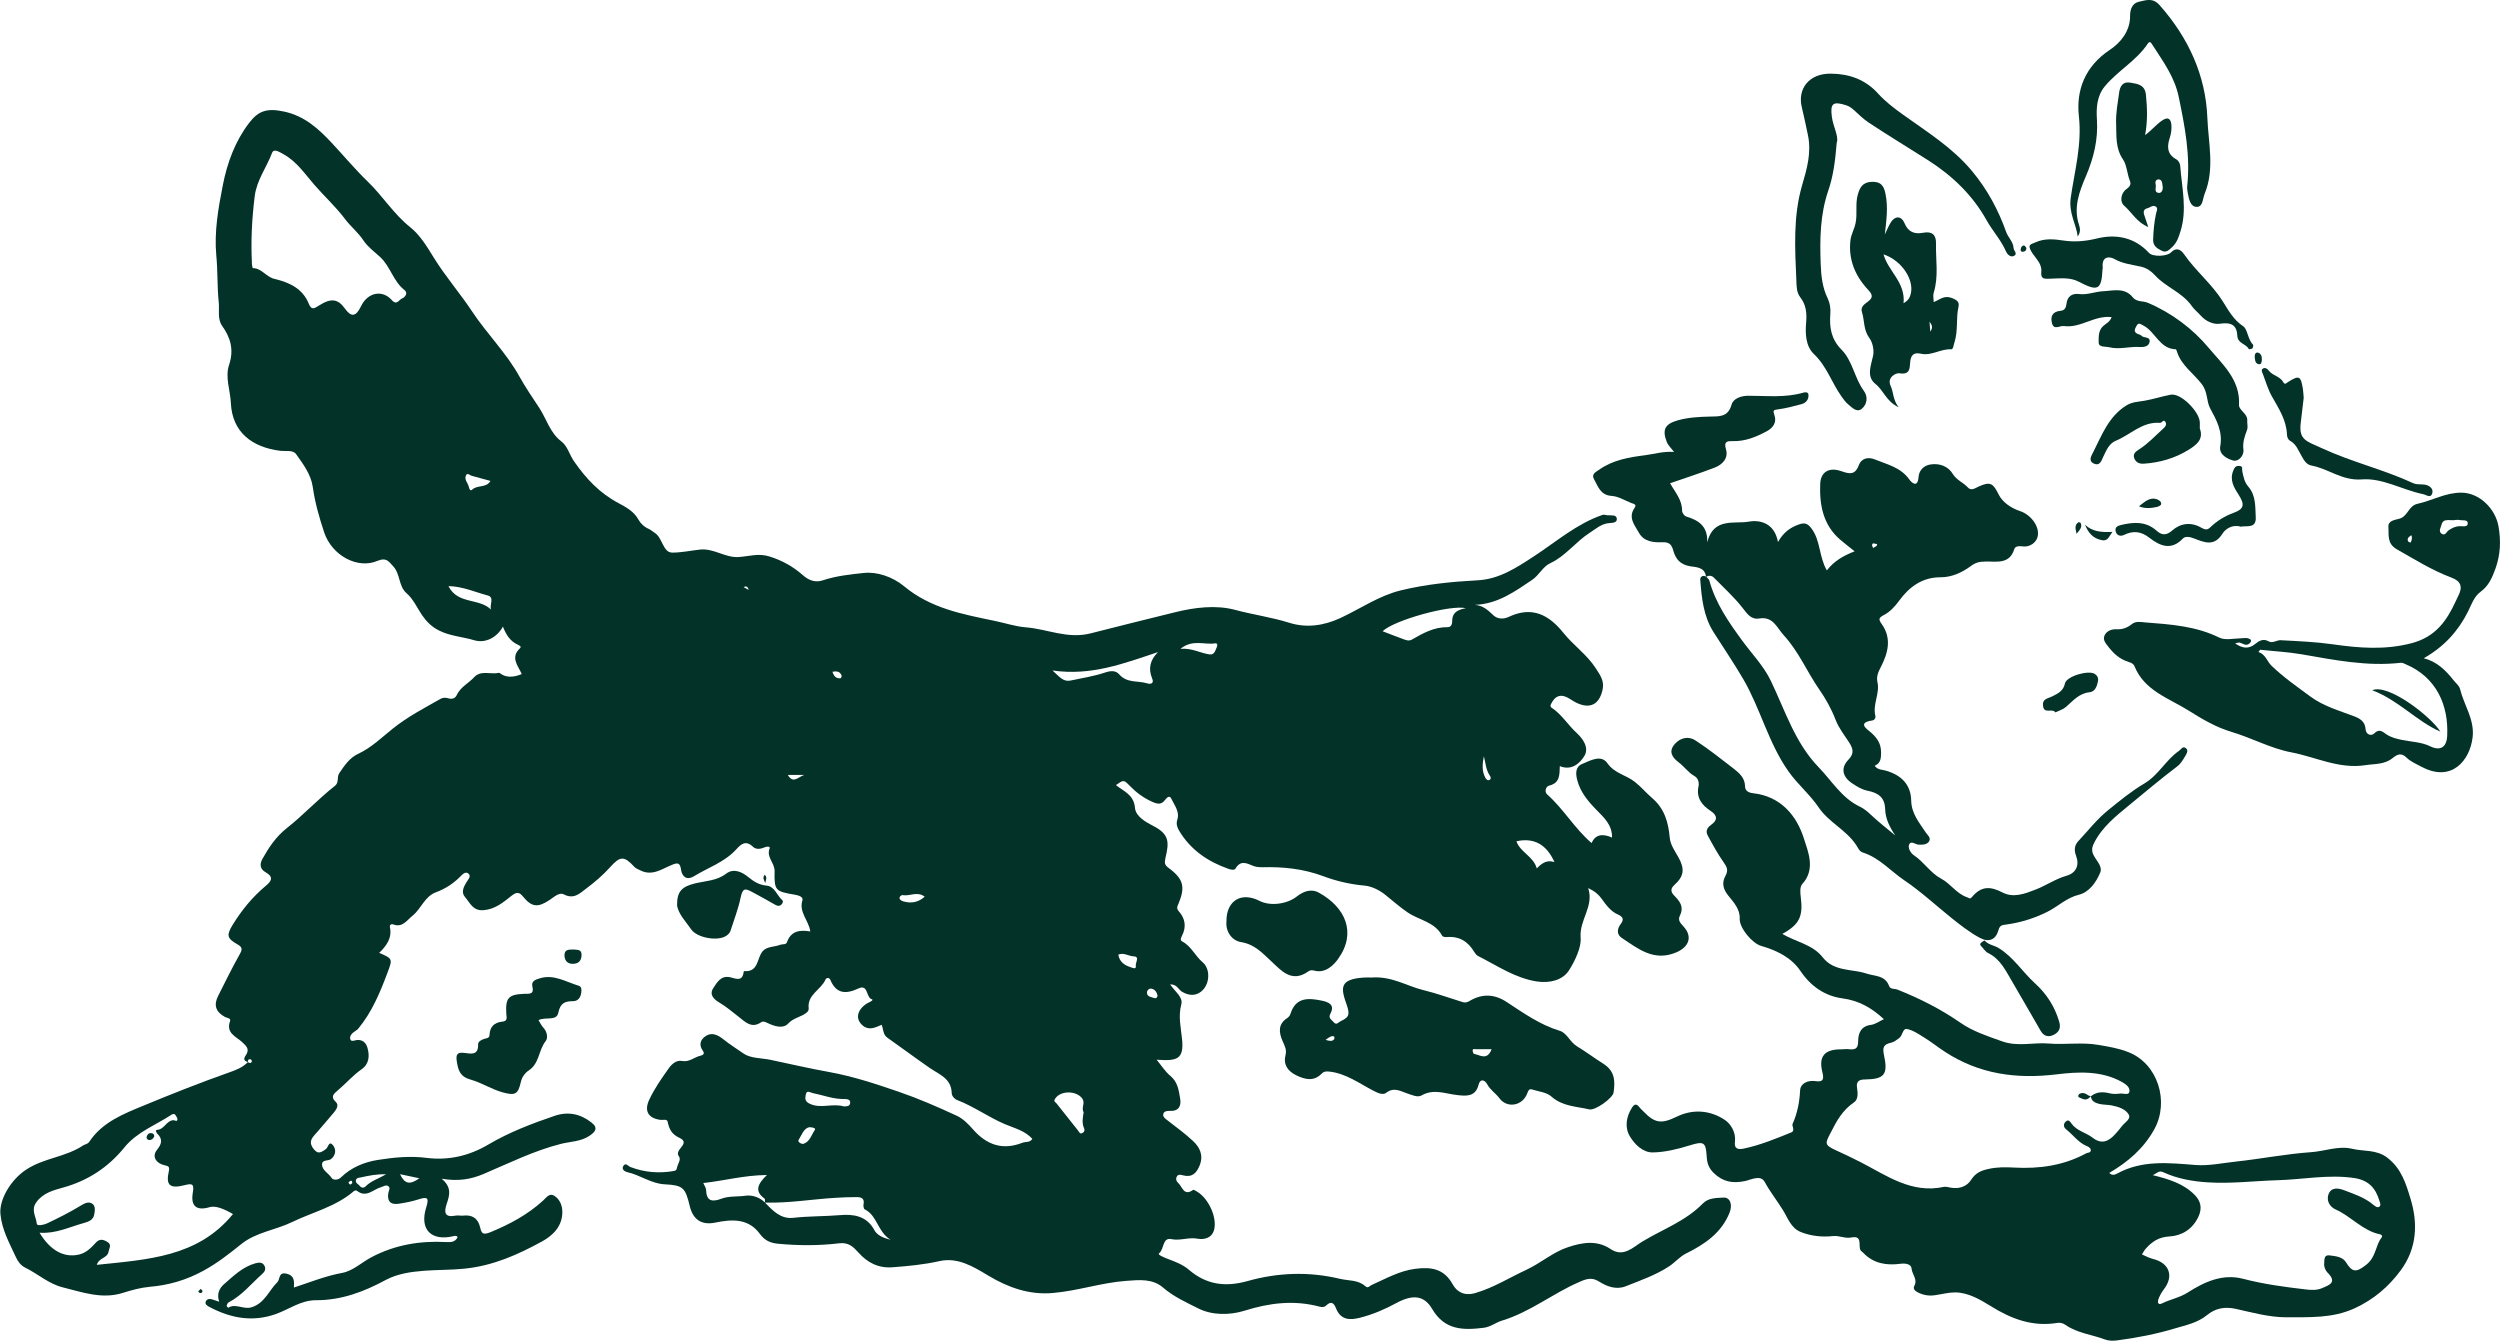 <?xml version="1.0" encoding="UTF-8"?><svg id="Layer_1" xmlns="http://www.w3.org/2000/svg" viewBox="0 0 214.85 115.22"><defs><style>.cls-1{fill:#033228;stroke-width:0px;}</style></defs><path class="cls-1" d="m21.29,91.26c-.33-.08-.37-.27-.19-.53.39-.54.1-.82-.31-1.19-.51-.46-1.39-.76-1.02-1.78.1-.27-.26-.27-.43-.36-.81-.44-1-1.03-.58-1.84.6-1.18,1.18-2.38,1.83-3.53.25-.44.26-.63-.21-.89-.9-.51-.91-.79-.39-1.65.78-1.27,1.71-2.41,2.85-3.36.48-.4.71-.75,0-1.16-.47-.26-.56-.67-.29-1.15.56-1,1.16-1.91,2.11-2.66,1.43-1.13,2.68-2.49,4.12-3.62.38-.3.15-.74.37-1.08.44-.66.9-1.34,1.62-1.67,1.14-.53,2.02-1.4,2.97-2.16,1.28-1.03,2.71-1.77,4.12-2.57.23-.13.46-.11.7-.04.3.08.55.01.69-.28.32-.7,1.02-1.02,1.51-1.55.58-.62,1.42-.2,2.13-.37.02,0,.05.02.08.04q.72.55,1.87.07c-.31-.72-1.01-1.41-.15-2.22.16-.15-.07-.25-.2-.31-.66-.3-1-.87-1.27-1.55-.48.9-1.48,1.47-2.47,1.17-1-.3-2.06-.35-3.01-.83-.64-.32-1.08-.76-1.48-1.34-.43-.64-.73-1.36-1.34-1.89-.67-.59-.51-1.64-1.14-2.31-.4-.43-.59-.76-1.34-.45-1.69.73-3.91-.44-4.58-2.45-.42-1.26-.79-2.56-.98-3.9-.15-1.07-.82-1.96-1.43-2.82-.28-.39-.9-.23-1.37-.29-2.38-.3-4.12-1.56-4.24-4.11-.05-1.1-.51-2.22-.15-3.28.43-1.29.13-2.32-.6-3.35-.42-.6-.22-1.35-.29-2.02-.14-1.33-.08-2.68-.21-4.02-.19-2.03.17-4.06.56-6.04.37-1.9,1.05-3.77,2.24-5.33.8-1.05,1.51-1.33,3.04-1,1.74.38,2.93,1.46,4.08,2.69,1.04,1.11,2.02,2.29,3.11,3.34,1.28,1.24,2.22,2.78,3.64,3.91.84.67,1.44,1.67,2.02,2.61,1,1.62,2.26,3.06,3.31,4.65,1.27,1.91,2.94,3.56,4.04,5.55.52.93,1.15,1.86,1.72,2.72.62.95.92,2.14,1.9,2.88.53.4.69,1.14,1.08,1.7,1.04,1.5,2.21,2.75,3.85,3.61.6.32,1.3.7,1.68,1.39.2.36.51.65.91.82.16.07.3.21.45.3.74.42.73,1.74,1.57,1.73.76,0,1.57-.17,2.36-.26,1.2-.13,2.15.71,3.32.64.88-.05,1.71-.35,2.65-.05,1.1.34,2.04.87,2.88,1.61.51.45,1.07.66,1.72.44,1.14-.38,2.37-.51,3.51-.63,1.14-.13,2.49.33,3.48,1.15,2.26,1.88,4.98,2.39,7.74,2.96.88.18,1.86.5,2.69.56,1.87.14,3.61,1.04,5.63.51,2.39-.62,4.8-1.2,7.2-1.8,1.68-.42,3.52-.65,5.17-.21,1.55.42,3.13.63,4.66,1.11,1.49.47,2.98.25,4.4-.41,1.72-.8,3.3-1.91,5.17-2.37,2.18-.53,4.39-.75,6.63-.87,1.86-.1,3.34-1.09,4.87-2.09,1.89-1.24,3.63-2.76,5.82-3.52.16-.06.28,0,.42.02.32.03.81-.08.84.3.03.41-.48.34-.79.39-.61.1-1.03.49-1.53.81-1.22.78-2.07,2-3.4,2.62-.65.3-.95,1.03-1.58,1.45-1.5,1.01-2.96,2.06-4.9,2.13.68.06,1.12.44,1.56.87.4.39.94.36,1.36.16,2.01-.95,3.46-.16,4.7,1.39.86,1.07,2.02,1.86,2.77,3.03.35.55.75,1.05.59,1.82-.27,1.26-1.04,1.71-2.22,1.16-.19-.09-.37-.2-.55-.32-.76-.5-1.29-.36-1.67.42-.13.26.1.34.2.41.79.58,1.3,1.42,2.01,2.07.57.52,1.07,1.28.67,1.96-.4.67-1.12,1.3-2.12.89-.03.73.03,1.44-.9,1.67-.36.09-.4.57-.2.75,1.42,1.25,2.37,2.94,3.83,4.19q.46-1.05,1.76-.47c.02-1.1-.71-1.73-1.35-2.39-.72-.74-1.37-1.51-1.64-2.54-.15-.57-.17-1.16.43-1.4.69-.29,1.62-.83,2.16-.06.62.88,1.6,1.01,2.34,1.59.55.43.98.95,1.49,1.39,1.09.93,1.41,2.1,1.53,3.44.05.56.43,1.12.73,1.64.57,1.02.52,1.64-.36,2.43-.46.42-.12.76.12,1,.47.48.71.96.38,1.61-.21.41.07.66.32.94.8.88.45,1.76-.64,2.22-1.93.81-3.27-.32-4.68-1.25-.44-.29-.41-.77-.08-1.2.29-.38.2-.61-.25-.81-.62-.27-1.02-.83-1.4-1.36-.26-.35-.55-.62-1.15-.91.52,1.59-.78,2.72-.65,4.28.07.8-.48,1.98-1,2.79-.55.85-1.64,1.12-2.75.96-1.89-.29-3.43-1.37-5.08-2.2-.12-.06-.22-.2-.3-.32-.53-.9-1.28-1.39-2.36-1.3-.14.01-.37-.02-.41-.11-.64-1.21-2.01-1.34-3-2.03-.67-.46-1.27-1-1.9-1.5-.49-.39-1.14-.72-1.75-.78-1.25-.11-2.45-.39-3.59-.82-1.7-.63-3.43-.81-5.22-.76-.26,0-.55-.02-.79-.12-.57-.24-1.08-.5-1.51.23-.1.17-.4.1-.6.03-1.77-.62-3.26-1.63-4.24-3.27-.16-.26-.28-.59-.17-.93.24-.72-.24-1.25-.5-1.82-.16-.35-.39-.1-.55.1-.32.42-.64.36-1.11.15-.76-.34-1.38-.81-1.94-1.39-.5-.51-.51-.5-1.17-.04.67.54,1.54.81,1.64,1.96.06.72.9,1.21,1.55,1.54,1.42.72,1.39,1.42,1.07,2.75-.1.44-.08.61.27.87,1.28.94,1.45,1.64.85,3.07-.09.2-.21.39.02.65.57.63.67,1.36.27,2.13-.09.18-.17.36.03.47.78.4,1.11,1.25,1.76,1.79.62.52.64,1.7.03,2.36-.51.55-1.17.55-1.81.17-.31-.19-.44-.66-1.02-.63.41.61,1.13,1.09.96,1.72-.28,1.05-.03,2,.07,3.02.16,1.7-.44,1.86-2.19,1.73.42.51.74,1.03,1.19,1.4.63.52.71,1.24.83,1.93.11.63-.1,1.11-.89,1.07-.21-.01-.48.02-.55.24-.08.26.15.42.35.57.74.58,1.51,1.13,2.2,1.78.59.55.91,1.23.57,2.09-.27.67-.65,1.06-1.43.86-.17-.05-.38-.11-.51.06-.14.2-.08.44.08.58.37.31.48,1.19,1.29.61.06-.04.26.1.38.17.94.58,1.66,2.12,1.45,3.17-.16.8-.87.96-1.46.85-.77-.14-1.47.2-2.24.04-.78-.16-.59.87-1.06,1.23-.14.11.49.37.84.5.61.23,1.25.48,1.73.9,1.51,1.3,3.15,1.5,5.02.98,2.62-.74,5.28-.84,7.96-.2.74.18,1.56.07,2.19.64.23.21.36-.03.54-.11,1.22-.54,2.39-1.22,3.76-1.39,1.35-.17,2.45-.02,3.2,1.33.37.67,1.02,1.03,1.96.75,1.57-.46,2.92-1.32,4.37-1.99,1.25-.58,2.3-1.53,3.59-1.95,1.18-.39,2.46-.64,3.65.16,1.1.75,1.95-.16,2.7-.62,1.76-1.07,3.75-1.77,5.23-3.29.49-.5,1.16-.47,1.77-.51.57-.04.81.6.53,1.29-.7,1.76-2.14,2.72-3.75,3.52-.52.26-.93.75-1.42,1.08-1.16.77-2.47,1.22-3.75,1.73-.8.32-1.6.04-2.29-.4-.63-.4-1.1-.24-1.74.05-2.26.98-4.21,2.58-6.6,3.3-.54.16-.97.54-1.58.62-1.77.22-3.36.21-4.43-1.62-.69-1.18-1.68-1.25-3.03-.53-1,.54-2.04,1-3.15,1.28-.88.23-1.69.22-2.09-.82-.18-.46-.43-.63-.84-.22-.16.15-.34.15-.58.09-2.18-.58-4.3-.32-6.43.35-1.31.41-2.83.39-3.97-.19-1.02-.51-2.13-1.01-3.04-1.8-.92-.79-2.07-.65-3.19-.57-2.12.16-4.16.86-6.27,1.04-2.04.18-3.86-.47-5.6-1.52-1.25-.75-2.58-1.57-4.15-1.22-1.34.3-2.69.43-4.05.53-1.19.09-2.14-.39-2.92-1.27-.44-.49-.84-.89-1.66-.79-1.73.21-3.48.2-5.22.04-.66-.06-1.15-.26-1.58-.84-.98-1.35-2.39-1.28-3.84-.98-1.17.24-1.91-.25-2.19-1.41-.38-1.58-.56-1.8-2.15-1.88-1.19-.06-2.12-.81-3.24-1.05-.17-.04-.51-.23-.32-.53.21-.32.4.01.6.09,1.22.47,2.48.57,3.77.34.2-.04.22-.17.25-.31.06-.32.37-.66.15-.95-.44-.58,1.09-1.11.04-1.59-.65-.3-.87-.74-1-1.37-.05-.27-.42-.14-.64-.17-1.06-.15-1.38-.78-.95-1.72.46-.98,1.07-1.85,1.69-2.72.29-.4.68-.71,1.13-.62.65.12,1.07-.35,1.62-.46.22-.05.33-.2.19-.39-.41-.55-.21-1.02.26-1.31.52-.33,1.04-.06,1.49.3.55.44,1.16.82,1.73,1.22.6.42,1.52.38,2.31.54,1.67.35,3.33.74,5,1.04,2.07.37,4.06,1.03,6.04,1.71,1.69.58,3.34,1.3,4.96,2.05.55.25,1.02.73,1.43,1.2,1.17,1.32,2.53,1.79,4.22,1.13.27-.11.62.01.86-.33-.63-.72-1.57-.93-2.38-1.28-1.4-.6-2.63-1.5-4.05-2.05-.28-.11-.49-.36-.5-.61-.03-1.27-1.08-1.6-1.9-2.17-1.23-.85-2.42-1.74-3.64-2.6-.37-.26-.32-.7-.48-1.1-.52.23-1.07.5-1.58.1-.7-.54-.57-1.35.28-1.91.15-.1.33-.15.46-.26.14-.12-.04-.13-.09-.16-.4-.25-.26-1.27-1.07-.89-1.08.5-1.9.47-2.41-.74-.08-.2-.33-.23-.42-.02-.38.88-1.59,1.28-1.44,2.48.01.1-.05.24-.13.31-.47.43-1.15.46-1.63.98-.44.48-1.17.24-1.75-.03-.21-.1-.4-.2-.59-.07-.82.56-1.38-.06-1.91-.47-.55-.42-1.07-.88-1.67-1.23-.47-.28-.89-.68-.52-1.24.32-.49.66-1.12,1.47-.93.47.11,1.04.4,1.14-.46,0-.03.03-.07.05-.07,1.27.09,1.07-1.15,1.6-1.73.38-.41,1.01-.34,1.51-.54.18-.07.47.02.56-.21.34-.97,1.09-1.09,2.01-.93-.14-.96-1-1.65-.68-2.68.09-.29-.31-.42-.65-.48-1.66-.28-1.78-.34-1.74-2.01.02-.73-.73-1.2-.43-1.96.08-.21-.24-.18-.4-.11-.35.15-.75.23-1.03-.04-.62-.59-1.03-.23-1.45.24-1,1.09-2.41,1.55-3.63,2.3-.57.35-1.01.07-1.1-.57-.09-.66-.33-.6-.84-.39-.84.35-1.65.96-2.66.45-.19-.1-.39-.16-.53-.32-.86-.93-1.2-.92-2.05.03-.63.7-1.33,1.3-2.08,1.86-.57.43-1.06.94-1.92.49-.38-.2-.84.23-1.21.48-1.02.68-1.54.63-2.3-.3-.32-.39-.54-.39-.96-.07-.71.56-1.41,1.17-2.42,1.25-.92.08-1.16-.63-1.59-1.12-.36-.41-.13-.86.1-1.25.15-.26.47-.54.18-.78-.26-.22-.53.1-.74.31-.59.58-1.26,1.01-2.04,1.3-.98.36-1.27,1.42-2.02,2.02-.5.4-.86,1.05-1.67.74-.16-.06-.31.06-.27.24.2.93-.29,1.6-.92,2.21,1.18.51,1.16.51.69,1.76-.63,1.68-1.32,3.33-2.48,4.74-.09.11-.22.19-.34.27-.24.16-.44.4-.35.66.08.24.37.08.57.06.48-.04.77.23.89.63.21.71.17,1.42-.49,1.88-.77.54-1.38,1.26-2.1,1.86-.31.26-.59.52-.12.95.29.27.06.63-.15.89-.48.58-.98,1.15-1.47,1.72-.24.27-.55.56-.52.92.02.26.24.58.47.74.27.19.57-.04.82-.22.2-.14.25-.75.6-.34.29.34.27.87-.16,1.2-.24.18-.78.03-.77.47,0,.5.56.74.82,1.15.12.19.53.22.81-.05.87-.85,1.98-1.3,3.12-1.49,1.39-.22,2.81-.37,4.26-.18,1.85.23,3.63-.17,5.28-1.15,1.8-1.06,3.76-1.81,5.74-2.48,1.15-.38,2.21-.14,3.15.61.59.47.26.81-.2,1.12-.72.49-1.6.49-2.4.68-2.35.59-4.49,1.66-6.7,2.6-1.09.46-2.17.65-3.6.41.9.75.67,1.45.43,2.16-.24.72-.19,1.2.77,1.01.2-.04.42.02.63,0,.78-.09,1.28.21,1.47.99.12.52.21.71.9.43,1.65-.68,3.18-1.5,4.5-2.7.29-.26.55-.69.97-.43.47.29.7.83.7,1.39,0,1.22-.78,2-1.73,2.53-2.1,1.15-4.24,2.11-6.71,2.35-1.16.12-2.31.09-3.46.18-1.12.09-2.27.25-3.28.79-1.88,1.02-3.83,1.75-6,1.74-1.28,0-2.27.76-3.39,1.17-2.04.74-3.92.38-5.76-.59-.17-.09-.42-.23-.31-.48.09-.2.32-.25.55-.17.16.06.33.11.6.2-.23-.67.01-1.16.43-1.52.81-.71,1.58-1.47,2.67-1.78.33-.09.62-.11.79.21.14.27.04.5-.2.71-.94.83-1.73,1.84-2.87,2.43-.09.05-.15.17-.18.28-.01.05.12.19.13.19.65-.41,1.29.17,2-.04,1.16-.36,1.49-1.44,2.22-2.15.26-.25.08-.91.8-.74.69.16.66.66.63,1.19,1.4-.46,2.73-1,4.16-1.26.94-.18,1.68-.92,2.53-1.36,2-1.05,4.14-1.41,6.38-1.29.41.02.79.02,1-.42-.1-.16-.25-.11-.38-.08-1.89.44-2.9-.58-2.33-2.44.23-.76.23-1.02-.64-.73-.56.18-1.14.29-1.72.38-.72.11-1.01-.26-.88-.95.04-.2.2-.42-.02-.57-.19-.13-.4.03-.6.09-.69.19-1.29.97-2.1.3-.04-.03-.19,0-.24.04-1.55,1.34-3.53,1.8-5.31,2.66-1.44.7-3.1.87-4.38,1.9-1.03.83-2.06,1.64-3.24,2.28-1.47.81-2.99,1.25-4.65,1.39-.76.07-1.52.28-2.25.51-1.8.58-3.47-.04-5.17-.46-1.23-.3-2.15-1.16-3.25-1.7-.39-.19-.64-.54-.82-.94-.54-1.18-1.18-2.3-1.31-3.66-.12-1.25.89-2.96,2.22-3.83,1.52-1,3.39-1.07,4.88-2.07.17-.11.39-.11.53-.31,1.13-1.71,2.96-2.41,4.73-3.14,2.39-.99,4.79-1.94,7.22-2.8.63-.22,1.21-.43,1.68-.91.14.08.28.13.35-.07.01-.05-.08-.18-.13-.18-.2-.02-.24.11-.19.28Zm44.44,12.1c0-.12.04-.3-.02-.35-.9-.64-.59-1.27.2-2.03-1.99.02-3.69.5-5.47.69.11.25.23.41.24.58.03.98.51,1.07,1.31.77.66-.25,1.39-.16,2.08-.26.52-.08,1.21.11,1.67.59.67.69,1.35,1.43,2.43,1.31,1.33-.15,2.67-.12,4-.23,1.11-.1,2.29.03,2.95,1.25.24.45.7.69,1.41.86-1.13-.7-1.14-2.09-2.22-2.61-.08-.04-.13-.29-.1-.42.11-.54-.2-.63-.61-.63-.6,0-1.2.02-1.8.06-2.02.12-4.02.47-6.05.41Zm-45.7.98q-1.35-.79-2-.6c-1.13.34-1.66-.07-1.46-1.24.13-.76-.04-.82-.73-.64-1.26.32-1.6-.02-1.33-1.21.09-.39-.05-.44-.37-.51-.74-.16-1.09-.76-.67-1.29.44-.55.54-.94.03-1.45-.07-.07-.16-.3-.01-.3.64-.02.81-.82,1.43-.83.12,0,.31.18.33-.09,0-.1-.09-.22-.15-.32-.1-.17-.25-.14-.38-.05-1.36.9-2.94,1.46-4.03,2.8-1.37,1.69-3.11,2.85-5.27,3.45-.79.22-1.73.45-2.31,1.28-.47.66,0,1.23.05,1.82.02.24.62.1.88-.02.99-.47,1.97-.96,2.9-1.53.35-.21.67-.37.98-.17.3.19.24.6.18.92-.08.49-.48.63-.91.75-1.23.34-2.4.93-3.79.83.93,1.55,2.12,2.18,3.42,1.87.6-.15,1.02-.58,1.42-1.02.31-.34.62-.28.97-.07.43.25.17.54.12.85-.1.57-.82.5-1.01,1.13,4.34-.46,8.67-.65,11.69-4.35Zm1.61-81.71c.03.14.05.41.09.41.77.02,1.16.77,1.86.93,1.27.3,2.42.82,2.95,2.14.24.59.49.38.87.15,1.05-.67,1.63-.58,2.24.27.54.75.94.69,1.37-.2.56-1.19,1.83-1.47,2.65-.54.44.5.63-.06.9-.15.18-.06.55-.43.19-.71-.97-.76-1.21-2.03-2.09-2.84-.5-.46-1.08-.88-1.44-1.43-.46-.7-1.11-1.2-1.59-1.85-.79-1.05-1.77-1.94-2.63-2.93-.8-.92-1.51-2-2.64-2.62-.32-.17-.83-.54-.99-.12-.47,1.25-1.32,2.34-1.49,3.72-.24,1.92-.34,3.84-.24,5.78Zm104.37,29.64c-1.4-.32-6.23,1.04-7.19,1.98.6.23,1.18.46,1.76.67.25.09.49.2.77.04.95-.55,1.91-1.08,3.06-1.06.32,0,.39-.29.39-.51-.01-.74.45-.99,1.21-1.13Zm-26.49,3.77c-2.91.97-5.75,2.07-9.07,1.58.58.52.91.99,1.53.87,1-.21,2.02-.37,2.98-.69.5-.17.93-.19,1.23.16.67.77,1.61.52,2.41.77.32.1.59-.02.42-.41-.36-.87-.18-1.6.49-2.27Zm-6.4,39.54c-.21-.38.15-.77-.09-1.14-.49-.75-1.96-.74-2.38.03-.11.19.06.26.15.36.61.77,1.22,1.55,1.84,2.32.1.13.17.36.4.21.13-.08.21-.21.13-.38-.21-.46-.12-.94-.04-1.4Zm38.95-20.95c.42-.42.85-.77,1.52-.54q-1.02-2.29-3.27-1.79c.33.95,1.47,1.3,1.75,2.33Zm-89.88-22.25c-.12-.43.31-1.04-.26-1.2-1.09-.29-2.14-.78-3.39-.81.79,1.59,2.63,1.01,3.65,2.01Zm30.35,42.71c.15-.04.46.05.52-.27.07-.37-.34-.37-.49-.37-.95.02-1.82-.33-2.72-.51-.25-.05-.53-.31-.61.17-.06.33-.06.56.38.76.95.43,1.92-.08,2.92.22Zm28.92-39.33c.99-.08,1.69.37,2.49.48.43.06.49-.35.62-.62.06-.12.09-.36-.14-.33-.92.15-1.91-.38-2.97.46Zm-59.31-14.43c-.54-.15-1.07-.3-1.61-.44-.16-.04-.36-.27-.47-.08-.23.39.16.7.23,1.06.02.12.11.37.28.21.45-.43,1.21-.12,1.57-.75Zm-8.95,59.59c-.85-.03-1.51.12-2.16.26-.17.04-.39.02-.45.23-.07.26.19.34.32.5.18.22.38.19.54.02.45-.45,1.06-.62,1.75-1.02Zm62.91-18.87c.1.62.53.9,1.05,1.07.18.06.5.23.45-.13-.04-.27.37-.78-.18-.8-.44-.02-.85-.35-1.32-.15Zm-16.63-4.98c-.64-.5-1.27-.04-1.88-.14-.17-.03-.31.15-.3.27.01.1.19.23.31.26.66.19,1.29.12,1.86-.4Zm-9.93,19.8c-.5.11-.65.69-.92,1.1-.11.17.27.38.42.33.55-.18.68-.76.97-1.18.12-.18-.18-.24-.47-.25Zm-35.17,4.04c.39.84.84.94,1.66.35-.58-.12-1.11-.23-1.66-.35Zm93.15-35.95c-.12.63-.21,1.27.12,1.88.07.12.19.27.35.19.16-.08.13-.24.03-.38-.34-.51-.36-1.1-.51-1.68Zm-28.05,20.6c-.06-.29-.23-.53-.5-.59-.21-.05-.43.13-.41.37.03.34.38.34.61.43.16.06.28-.03.3-.22Zm-31.77-18.96c.45.81.93.14,1.4,0h-1.4Zm3.83-8.87c.12.37.3.6.69.56.05,0,.12-.16.1-.22-.13-.37-.42-.41-.79-.34Zm-41.27,43.95c.01-.14-.02-.23-.14-.2-.07.02-.13.1-.19.15.05.06.1.16.15.17.06,0,.13-.08.17-.11Zm34.08-50.98c-.07-.21-.17-.4-.44-.24.17.09.3.17.44.24Z"/><path class="cls-1" d="m161.87,87.56c-1.01-.93-2.1-1.57-3.53-1.76-1.5-.2-2.72-1.03-3.62-2.37-.78-1.15-2.05-1.76-3.37-2.14-.77-.22-1.88-1.55-1.84-2.34.04-.82-.53-1.42-.99-1.99-.46-.58-.56-1.11-.22-1.72.24-.44.12-.73-.16-1.12-.52-.73-.95-1.53-1.38-2.32-.19-.35-.07-.66.3-.92.54-.38.57-.78-.05-1.19-.75-.49-1.25-1.13-1.04-2.11.07-.35-.04-.71-.34-.88-.54-.3-.88-.82-1.36-1.18-.6-.45-.89-.96-.33-1.59.49-.54,1.18-.69,1.78-.29,1.13.74,2.19,1.58,3.26,2.41.5.39.98.8.99,1.54,0,.4.36.55.7.58,2.38.27,3.74,1.93,4.36,3.9.35,1.12,1.03,2.64-.15,3.91-.21.23-.17.76-.12,1.14.21,1.63-.12,2.34-1.59,3.14,1.16.69,2.6.9,3.47,2.01.98,1.25,2.5.98,3.77,1.4.72.24,1.59.13,1.94,1.07.11.3.47.21.72.31,1.91.76,3.72,1.67,5.43,2.86,1.04.72,2.31,1.14,3.55,1.58,1.37.49,2.69.08,4.01.19,1.42.12,2.84-.13,4.28.12.88.15,1.74.29,2.57.62,2.52.98,3.56,4.24,2.22,6.65-.92,1.65-2.26,2.79-3.86,3.73.25.27.52.14.69.05,2.14-1.17,4.45-.91,6.71-.73,1.19.09,2.31-.17,3.46-.29,2.16-.23,4.3-.66,6.48-.81,1.18-.08,2.37-.58,3.54-.29,1,.24,2.06.04,3.01.76,1.22.93,1.61,2.25,2,3.53.65,2.13.55,4.27-.84,6.15-1.04,1.41-2.31,2.5-3.95,3.26-1.93.89-3.92.76-5.89.78-1.45,0-2.92-.41-4.36-.73-.93-.2-1.73-.05-2.45.54-.8.66-1.8.86-2.74,1.14-1.62.49-3.28.81-4.95,1.03-.35.05-.75.05-1.07-.07-1.13-.43-2.38-.54-3.41-1.26-.19-.13-.41-.21-.68-.17-2.13.35-3.94-.32-5.75-1.45-.89-.55-1.91-1.16-3.05-1.17-.57,0-1.15.16-1.72.24-.52.08-1,0-1.48-.24-.27-.13-.43-.33-.31-.55.32-.57-.19-.99-.23-1.5-.03-.38-.51-.47-.96-.41-1.2.16-2.32-.02-3.2-.95-.08-.09-.21-.15-.25-.25-.16-.43.19-1.25-.76-1.06-.55.11-1.03-.18-1.59-.12-.93.1-1.92,0-2.81-.37-.8-.34-1.08-1.21-1.49-1.87-.5-.81-1.1-1.56-1.56-2.41-.36-.65-1.17-.19-1.69-.08-1.07.22-1.9.08-2.7-.7-.44-.43-.57-.87-.6-1.43-.07-1.24-.27-1.3-1.44-.94-1.03.32-2.11.59-3.18.61-.85.02-1.57-.69-1.98-1.38-.46-.77-.32-1.69.19-2.48.19-.3.39-.35.62-.03.11.14.25.26.38.39.96,1,1.54,1.06,2.83.43,1.4-.68,2.86-.56,4.12.26.52.34.99,1.08.89,1.87-.09.68.32.7.76.61,1.42-.3,2.75-.85,4.08-1.39.18-.07.19-.21.16-.37-.02-.12-.09-.26-.05-.35.41-.92.6-1.86.65-2.89.03-.59.63-.89,1.31-.8.56.08.79-.03.61-.74-.36-1.4.19-2,1.63-1.99.21,0,.43-.04.64-.01.52.05.8-.01.8-.69,0-.63.21-1.29,1.09-1.4.39-.05.76-.33,1.13-.5Zm17.84,6.64c.49-.39,1.02-.38,1.6-.24.28.07.6.06.89.02.28-.03.74.17.8-.15.07-.37-.27-.64-.65-.85-1.78-.99-3.8-.87-5.6-.65-3.49.42-6.65-.02-9.59-1.93-.63-.41-1.21-.88-1.85-1.27-.45-.28-.94-.61-1.44-.7-.35-.06-.36.57-.65.78-.22.16-.45.35-.7.4-.62.14-.76.37-.61,1.06.37,1.7.02,2.07-1.65,2.1-.4,0-.76.11-.67.69.07.44.13,1.02-.26,1.28-.98.66-1.49,1.59-2.01,2.62-.43.84-.57,1.01.34,1.44.76.35,1.52.7,2.27,1.09,2.23,1.15,4.36,2.71,7.12,2.11.19-.04.41.04.62.07.72.12,1.36-.1,1.73-.68.37-.57.81-.78,1.44-.92.76-.18,1.5-.17,2.25-.13,2.17.12,4.25-.17,6.19-1.22.14-.08.41-.03.4-.28,0-.19-.2-.29-.37-.36-.71-.3-1.14-.95-1.73-1.41-.26-.2-.28-.49-.03-.7.24-.2.37.04.49.21.45.61,1.22.75,1.78,1.18.78.61,1.37.35,1.94-.27.2-.22.4-.45.58-.69.24-.33.83-.63.6-1.02-.27-.47-.89-.67-1.45-.78-.35-.07-.73-.05-1.07-.13-.35-.09-.71-.22-.73-.69v.02Zm4.36,13.6c.23.1.59.3.98.4,1.4.35,1.79,1.49.9,2.62-.2.26-.36.56-.47.87-.06.18-.04.5.31.33.72-.36,1.52-.49,2.22-.94,1.44-.92,3.01-1.64,4.76-1.18,1.77.46,3.56.7,5.36.91.43.05.94.1,1.41-.1.66-.28,1.33-.5.49-1.34-.17-.17-.31-.49-.29-.73.03-.29-.08-.83.48-.75.5.06,1.09.12,1.38.57.54.86.85.96,1.77.22.85-.68.76-1.64,1.31-2.33.09-.12,0-.24-.13-.27-1.5-.3-2.48-1.54-3.81-2.13-.57-.25-.81-.8-.63-1.31.24-.64.85-.55,1.4-.33.87.33,1.76.63,2.48,1.25.15.12.32.25.48.15.18-.12.07-.34.02-.5-.32-1.09-.92-1.78-2.16-1.97-2.24-.33-4.43.13-6.65.19-1.98.06-3.97.31-5.95.18-1.3-.08-2.61-.31-3.82-.87-.39-.18-.52.09-.91.25,1.42.35,2.66.74,3.6,1.69.53.53.68,1.14.33,1.89-.51,1.08-1.43,1.63-2.49,1.69-.92.05-1.5.45-2.04,1.06-.14.15-.23.35-.33.5Z"/><path class="cls-1" d="m146.61,49.54c-.11-.84-.9-.79-1.39-.88-.83-.15-1.21-.62-1.41-1.32-.14-.5-.31-.76-.92-.74-.77.03-1.61-.03-2.05-.83-.36-.65-.95-1.29-.36-2.13.21-.3-.1-.34-.28-.41-.56-.22-1.11-.57-1.68-.61-.99-.06-1.18-.82-1.53-1.44-.25-.44.16-.62.45-.82,1.19-.84,2.56-1.06,3.95-1.24.79-.1,1.55-.35,2.48-.28-.29-.38-.52-.58-.62-.84-.42-1.07-.18-1.56.95-1.88.9-.25,1.83-.3,2.77-.32.77-.02,1.54.06,1.84-1.02.14-.53.82-.77,1.44-.77,1.58,0,3.18.19,4.74-.27.18-.05.41-.05.43.18.03.41-.2.7-.59.81-.67.18-1.34.36-2.03.45-.39.05-.45.09-.31.48.23.65-.12,1.12-.67,1.41-.9.48-1.84.87-2.9.84-.45-.01-.8,0-.59.7.23.77-.3,1.32-.98,1.58-1.25.48-2.52.89-3.82,1.34.43.78,1.05,1.44,1.03,2.38,0,.16.2.44.36.48,1.05.32,1.86.82,1.8,2.22.53-2.17,2.34-1.56,3.57-1.78.99-.18,2.22.14,2.51,1.75.48-.84,1.05-1.24,1.77-1.5.52-.19.78-.11,1.12.35.78,1.05.62,2.39,1.31,3.59.62-.81,1.45-1.28,2.39-1.64-.45-.36-.85-.67-1.24-1-1.48-1.27-1.79-3-1.72-4.79.04-1.05.77-1.45,1.78-1.11.7.24,1.2.4,1.54-.51.2-.55.76-.74,1.37-.49,1.07.44,2.24.68,2.98,1.74.17.24.71.76.78-.22.04-.55.42-1,1.05-1.09.78-.11,1.5.17,1.88.8.34.56.92.75,1.32,1.19.28.31.62.05.92-.09,1.03-.47,1.25-.25,1.73.71.33.65,1.06,1.15,1.82,1.4.95.31,1.76,1.38,1.5,2.26-.14.47-.67.84-1.21.78-.35-.04-.69-.05-.78.23-.42,1.35-1.56,1.04-2.48,1.07-.5.01-.82.06-1.26.39-.73.54-1.62.96-2.58.96-1.6-.01-2.72.84-3.58,2.02-.37.51-.79.95-1.28,1.21-.48.25-.51.38-.22.78.89,1.25.55,2.5-.08,3.72-.21.41-.39.8-.28,1.29.22.97-.43,1.9-.18,2.89.04.16-.06.37-.28.4-1.32.19-.4.77-.11,1.02.53.47.87.94.88,1.69,0,.51-.01.95-.55,1.18.27.37.63.32.93.41,1.32.37,2.18,1.17,2.21,2.58.02,1.12.69,1.89,1.24,2.73.17.25.48.46.3.77-.18.3-.57.3-.9.29-.28-.01-.65-.37-.81-.03-.15.32.14.77.4.94.87.58,1.42,1.52,2.34,2.01.83.44,1.33,1.31,2.26,1.61.16.05.2.19.4-.04.79-.93,1.54-.94,2.64-.37.92.47,1.89.1,2.77-.24.92-.35,1.74-.93,2.71-1.21.84-.24,1.12-.92.82-1.71-.2-.54-.13-.94.24-1.32.81-.86,1.51-1.78,2.46-2.56,1.02-.83,2.04-1.67,3.17-2.34,1.22-.72,1.84-2.02,2.97-2.8.18-.12.33-.45.6-.23.23.19.08.44-.05.66-.2.34-.4.68-.72.92-1.4,1.06-2.75,2.2-4.1,3.31-1.12.92-2.38,1.91-3.06,3.33-.18.38-.17.68.02,1.02.25.47.76.94.54,1.46-.35.83-.95,1.68-1.82,1.89-1.07.26-1.8,1.01-2.72,1.47-1.12.56-2.28.92-3.51,1.09-.35.05-.57.04-.69.48-.23.84-.83,1.08-1.6.67-.9-.48-1.7-1.12-2.5-1.76-1.33-1.07-2.59-2.24-4-3.19-1.18-.8-2.14-1.94-3.57-2.39-.3-.09-.41-.43-.58-.67-.86-1.28-2.36-1.94-3.21-3.21-.76-1.12-1.8-1.97-2.59-3.09-1.73-2.45-2.4-5.38-3.88-7.92-.81-1.39-1.72-2.72-2.58-4.08-.85-1.36-1-2.91-1.12-4.46-.02-.23.2-.45.51-.27.09.11.24.21.27.33.54,1.97,1.67,3.59,2.86,5.21.82,1.12,1.81,2.13,2.42,3.4,1.23,2.55,2.08,5.33,4.09,7.41,1.14,1.17,2,2.67,3.56,3.41.36.17.63.4.92.67.67.64,1.41,1.21,2.13,1.81-.48-.71-.85-1.45-.87-2.26-.03-1.06-.64-1.41-1.53-1.59-.48-.1-.88-.35-1.29-.62-.85-.56-1.03-1.33-.33-2.05.52-.54.39-.95.04-1.5-.4-.62-.86-1.18-1.14-1.9-.36-.94-.87-1.86-1.44-2.67-1.04-1.51-1.75-3.23-3.01-4.6-.6-.65-.92-1.65-2.1-1.46-.75.12-1.05-.41-1.47-.93-.73-.93-1.62-1.73-2.45-2.58-.2-.2-.43-.19-.67-.08Zm14.37-2.45c.12-.08.26-.12.31-.2.1-.18-.1-.14-.18-.17-.13-.06-.22-.01-.22.14,0,.07.05.14.09.24Z"/><path class="cls-1" d="m192.12,55.32c.63.42,1.15.46,1.68.03.34-.28.7-.49,1.15-.24.37.21.71-.11,1.04-.09,1.49.08,2.99.14,4.48.35,2.24.32,4.47.51,6.77-.09,2.06-.54,3.02-1.9,3.81-3.62.06-.14.12-.27.19-.4.43-.81.27-1.31-.56-1.62-1.66-.62-3.16-1.56-4.69-2.43-.88-.5-.68-1.26-.73-1.94-.04-.53.58-.59.94-.69.73-.2.79-1.11,1.55-1.28,1.28-.28,2.45-.98,3.81-.96,1.53.02,2.89,1.38,3.16,2.88.22,1.26.17,2.43-.25,3.62-.28.78-.58,1.5-1.29,2.02-.56.41-.78,1.09-1.08,1.7-.84,1.67-2.04,3.01-3.8,4.01,1.1.28,1.87,1.01,2.55,1.88.2.26.5.47.57.78.34,1.38,1.25,2.59,1.08,4.12-.23,1.99-1.79,3.92-4.37,2.56-.45-.24-.95-.45-1.3-.79-.48-.48-.83-.27-1.21.03-.7.57-1.51.48-2.34.61-2.28.35-4.25-.7-6.35-1.1-1.76-.33-3.41-1.24-5.15-1.76-1.36-.4-2.57-1.13-3.7-1.84-1.68-1.05-3.79-1.7-4.64-3.8-.1-.25-.35-.32-.58-.4-.69-.22-1.2-.68-1.63-1.23-.24-.31-.56-.63-.35-1.05.19-.38.64-.52,1-.5.53.03.94-.13,1.33-.44.35-.28.76-.18,1.14-.15,2.18.17,4.36.31,6.38,1.31.49.24,1.18.08,1.78.06.3,0,.61-.1.88.09.11.08.07.21-.03.31-.32.34-.61.02-.91-.04-.08-.01-.16.03-.35.07Zm2.13.5c-.05.07-.11.14-.16.21.62.21.76.83,1.1,1.16,1.02.99,2.2,1.81,3.35,2.66,1.13.84,2.49,1.22,3.78,1.71.51.19.93.47.97,1.06.04.58.53.63.74.42.46-.46.73-.15,1.06.07.41.27.86.38,1.34.48.81.17,1.65.17,2.43.55.85.42,1.4.08,1.45-.87.14-2.6-.88-5.06-3.58-6.19-.14-.06-.26-.14-.41-.12-2.89.33-5.7-.24-8.52-.73-1.17-.2-2.36-.26-3.55-.39Zm16.68-11.11s0,0,0,0c-.24,0-.49-.03-.72,0-.39.05-.37.43-.49.69-.08.17-.04.38.13.48.31.18.4-.18.58-.3.31-.21.61-.36,1-.36.25,0,.67.1.65-.27-.02-.32-.45-.2-.7-.26-.14-.03-.3,0-.45,0Zm-3.69,1.28c-.27.17-.41.32-.27.55.03.05.2.09.2.09.08-.18.17-.37.06-.64Z"/><path class="cls-1" d="m117.84,84.01c1.77-.14,3.05.73,4.45,1.07,1.15.28,2.27.69,3.41,1.04.21.07.41.02.6-.1,1.08-.64,2.13-.6,3.18.09,1.45.95,2.86,1.96,4.57,2.48.62.19.86.96,1.49,1.34.75.45,1.49,1.01,2.24,1.48,1.02.64,1.03,1.51.89,2.49-.07.46-1.56,1.56-2.09,1.44-1.11-.26-2.3-.25-3.26-1.11-.4-.36-1.09-.42-1.65-.6-.28-.09-.33.12-.42.34-.4,1.06-1.72,1.32-2.4.4-.32-.43-.78-.7-1.04-1.19-.18-.34-.59-.56-.75.07-.27,1.04-1.1.94-1.82.86-1.03-.11-2.02-.57-3.07.03-.34.2-.83-.04-1.23-.17-.6-.2-1.15-.57-1.82-.05-.29.22-.73,0-1.1-.19-1.22-.63-2.34-1.48-3.78-1.64-.32-.03-.47-.01-.68.2-.67.67-1.42.48-2.16.12-.73-.36-1.13-.91-.92-1.75.12-.46-.09-.81-.26-1.2-.32-.74-.4-1.45.41-1.97.12-.08.23-.22.27-.35.45-1.47,1.57-1.38,2.72-1.14.56.12,1.12.35.72,1.1-.22.41.1.53.27.74.24.29.38.04.59-.07.67-.32.86-.51.53-1.43-.51-1.44-.64-2.2,1.51-2.33.27-.02.54,0,.57,0Zm10.34,6.16c-.53,0-.94,0-1.35,0-.11,0-.26-.07-.27.11,0,.1.06.28.12.29.51.09,1.12.61,1.51-.4Zm-14.25-.8c.33.09.57.16.74-.08.03-.05,0-.22-.03-.23-.25-.06-.43.1-.71.3Z"/><path class="cls-1" d="m157.85,12.23c-.13,1.66-.31,2.93-.73,4.16-.7,2.05-.73,4.15-.65,6.29.04,1.04.14,2.01.6,2.96.19.39.27.89.23,1.33-.09,1.17.06,2.17.96,3.08.96.97,1.11,2.44,1.92,3.54.38.51.28,1.18-.19,1.55-.42.34-.83-.12-1.17-.4-.23-.19-.39-.43-.57-.68-.83-1.17-1.26-2.58-2.35-3.62-.73-.69-.76-1.76-.68-2.73.07-.78,0-1.51-.49-2.14-.34-.44-.33-.94-.35-1.45-.12-2.76-.29-5.52.5-8.22.42-1.42.81-2.82.49-4.31-.17-.79-.33-1.59-.52-2.37-.39-1.56.6-2.91,2.48-2.89,1.56.01,2.97.48,4.09,1.73.6.66,1.33,1.22,2.08,1.76,2.07,1.49,4.26,2.83,5.96,4.86,1.35,1.62,2.27,3.35,2.96,5.28.17.46.6.82.63,1.37.01.23.41.51-.01.68-.28.11-.55-.18-.64-.39-.42-.98-1.15-1.76-1.66-2.67-1.2-2.17-2.96-3.85-5.01-5.16-1.71-1.09-3.45-2.14-5.14-3.26-.45-.3-.84-.68-1.24-1.05-.21-.19-.41-.34-.68-.43-1.15-.37-1.39-.16-1.24.98.11.86.6,1.67.43,2.21Z"/><path class="cls-1" d="m161.96,20.2c.18-.37.33-.76.55-1.11.36-.56.9-.54,1.16.08.32.78.87.98,1.63.83.75-.14,1.1.19,1.08.92-.03,1.42.24,2.85-.2,4.25-.07.22,0,.48,0,.79.53-.2.89-.61,1.56-.35.49.19.66.36.57.77-.22,1-.02,2.04-.34,3.03-.08.23-.1.62-.29.61-.9-.05-1.69.58-2.59.38-.65-.15-.89.15-.93.75-.04.56-.04,1.07-.93.93-.29-.05-1.09.36-.75,1.08.26.54.17,1.16.69,1.84-1.07-.5-1.29-1.45-1.98-1.99-.81-.64-.41-1.55-.22-2.42.11-.48-.03-1.17-.33-1.56-.51-.7-.39-1.5-.63-2.23-.13-.42.23-.67.51-.87.47-.35.42-.6.04-1.01-1.13-1.2-1.73-2.63-1.53-4.29.06-.49.34-.95.44-1.46.17-.81-.04-1.63.19-2.44.18-.67.46-1.07,1.17-1.1.7-.03,1.04.21,1.2.98.26,1.22.08,2.36-.05,3.57Zm1.62,5.87c.36-.22.47-.38.56-.59.51-1.27-.64-3.08-2.27-3.62.39,1.44,1.91,2.41,1.72,4.21Zm2.24,1.58c.02.23.04.46.07.85.28-.4.1-.63-.07-.85Z"/><path class="cls-1" d="m178.56,20.33c-.14-1.11-.79-2.01-.6-3.34.33-2.3.97-4.56.7-6.99-.25-2.26.53-4.31,2.68-5.73.89-.59,1.74-1.6,1.72-2.92,0-.56.2-1.08.76-1.2.59-.12,1.18-.39,1.79.31,2.46,2.78,3.95,6.02,4.09,9.66.08,2.14.65,4.39-.23,6.53-.18.43-.14,1.13-.68,1.13-.56,0-.67-.67-.77-1.17-.04-.21-.07-.42-.05-.63.28-2.6-.2-5.11-.73-7.65-.36-1.74-1.36-3.07-2.27-4.49-.1-.16-.21-.35-.39-.09-.98,1.48-2.59,2.33-3.7,3.68-.69.84-.73,1.89-.67,2.83.11,1.74-.27,3.3-.95,4.89-.55,1.29-1.09,2.68-.59,4.17.1.3.15.65-.11,1Z"/><path class="cls-1" d="m181.46,27.25c-1.49-.16-2.66.97-4.08.77-.35-.05-.87.38-1.03-.24-.16-.58.04-1.01.74-1.07.35-.03.47-.27.51-.63.07-.61.48-.89,1.08-.81.71.09,1.38-.21,2.05-.24.85-.04,1.86-.35,2.55.51.35.44.87.3,1.3.48,2.06.87,3.88,2.25,5.23,3.87,1.12,1.35,2.73,2.72,2.61,4.88-.03.51.76.75.71,1.4-.02.25.08.51-.02.78-.2.54-.39,1.06-.31,1.69.07.53-.45,1.06-.87.94-.5-.14-1.26-.5-1.12-1.23.22-1.25-.31-2.23-.86-3.24-.35-.65-.19-1.39-.73-2.1-.7-.92-1.75-1.6-2.12-2.76-.03-.08-.07-.23-.11-.23-1.41-.04-1.76-1.54-2.82-2.06-.24-.12-.39-.27-.56.05-.13.25-.29.49.08.68.11.05.26.07.33.15.21.24.79.06.72.53-.07.45-.57.47-.89.45-.87-.05-1.73.24-2.6.02-.34-.08-.88.03-.89-.41,0-.47-.04-1.03.4-1.42.24-.21.57-.35.71-.75Z"/><path class="cls-1" d="m105.4,79.1c.03-1.72,1.29-2.47,2.84-1.68.93.48,2.37.28,3.2-.37.56-.44,1.23-.71,1.91-.33,2.25,1.24,3.28,3.42,1.64,5.7-.35.49-1.07,1.25-2.02,1-.19-.05-.36-.06-.52.05-1.44,1.05-2.36-.08-3.23-.89-.78-.72-1.41-1.43-2.58-1.62-.74-.12-1.36-.88-1.23-1.86Z"/><path class="cls-1" d="m184.35,11.61c.57-.41.95-.92,1.49-1.27.54-.36.73-.05.77.4.03.35-.02.73-.13,1.07-.25.76-.27,1.42.53,1.87.23.13.35.38.36.6.14,1.87.61,3.74.02,5.6-.15.48-.3.96-.7,1.34-.28.26-.53.54-.93.32-.37-.19-.73-.4-.72-.93.02-.76.09-1.51.25-2.25.04-.2.19-.45,0-.59-.26-.2-.5.07-.75.13-.3.07-.36.29-.27.56.1.31.2.61.35,1.05-.99-.4-1.41-1.27-2.08-1.84-.34-.28-.34-1.03.22-1.43.25-.18.41-.38.29-.68-.25-.61-.27-1.37-.59-1.84-.68-.99-.56-2.05-.6-3.09-.04-.89.14-1.79.26-2.68.07-.52.3-.95.94-.85.62.11,1.27.16,1.36,1.04.12,1.16.15,2.31-.07,3.47Zm1.18,3.8c-.33.03-.31.27-.27.46.06.25-.18.67.27.71.27.02.37-.33.33-.53-.05-.22.02-.57-.33-.64Z"/><path class="cls-1" d="m180.71,23.04c.01-.07-.01.02-.02.11-.09,1.78-.4,1.92-2.04,1.06-.75-.4-1.63-.28-2.45-.26-.48.01-.84.08-.77-.6.07-.7-.52-1.19-.83-1.69-.43-.7,0-.67.35-.84.77-.35,1.58-.27,2.38-.15.98.15,1.91.06,2.9-.18,1.64-.4,3.23-.09,4.46,1.25.33.35,1.55.3,1.89-.05.44-.46.83-.26,1.12.16.99,1.43,2.36,2.53,3.31,4.02.45.71.91,1.6,1.76,2.16.4.26.39,1.13.85,1.58.05.05.01.25-.05.33-.06.06-.29.09-.31.06-.22-.46-.94-.47-.98-1.11-.05-.98-.53-1.21-1.51-1.07-.5.08-1.18-.18-1.62-.68-.25-.28-.6-.56-.78-.83-.82-1.18-2.22-1.62-3.15-2.63-.33-.36-.72-.65-1.21-.76-.78-.18-1.58-.25-2.31-.67-.33-.19-1.12-.32-.99.78Z"/><path class="cls-1" d="m46.29,87.69c.14.22.24.45.4.62.34.36.42.9.2,1.17-.61.77-.53,1.9-1.43,2.5-.33.22-.6.56-.7,1.01-.24,1.06-.49,1.18-1.55.89-.96-.26-1.81-.83-2.74-1.09-.95-.26-1.1-.82-1.22-1.62-.08-.56.06-.74.59-.69.6.06,1.28.29,1.25-.75,0-.23.29-.37.53-.45.2-.06.44-.05.45-.34.03-.71.41-1.07,1.1-1.14.49-.04.36-.4.34-.68-.08-1.36.18-1.65,1.52-1.71.41-.02.9.1.72-.64-.11-.47.3-.59.66-.7,1.21-.36,2.23.32,3.31.64.29.09.26.36.23.61-.05.41-.29.72-.69.72-.73,0-1.11.17-1.28,1-.16.73-1.04.33-1.69.62Z"/><path class="cls-1" d="m189.06,36.84c.35.96-.37,1.44-.98,1.82-1.16.72-2.47,1.1-3.85,1.19-.36.02-.66-.09-.81-.46-.14-.37.11-.58.37-.74.79-.5,1.42-1.18,2.1-1.8.17-.15.33-.32.23-.54-.16-.36-.33.05-.49.03-1.52-.12-2.52,1.01-3.78,1.53-.61.25-.82.82-1.09,1.37-.14.29-.28.86-.83.59-.5-.24-.17-.7-.05-.95.75-1.48,1.33-3.08,2.85-4.03.49-.31,1.03-.32,1.56-.41.76-.13,1.51-.38,2.26-.52.87-.16,2.44,1.43,2.5,2.35.01.18,0,.36,0,.55Z"/><path class="cls-1" d="m58.19,77.79c-.02-1.21.45-1.59,1.5-1.86.91-.23,1.9-.22,2.72-.85.64-.49,1.37-.14,1.89.29.49.4.94.68,1.58.74.7.07.88.84,1.35,1.25.11.09.03.29-.1.4-.16.14-.33.09-.5,0-.68-.38-1.35-.77-2.04-1.13-.57-.3-.77-.3-.94.51-.2.96-.57,1.92-.88,2.88-.05.15-.2.3-.35.4-.73.5-2.51.18-3.01-.54-.47-.68-1.09-1.29-1.23-2.08Z"/><path class="cls-1" d="m197.98,34.19c-.09.76-.18,1.47-.26,2.19-.16,1.45.5,1.53,1.87,2.16,2.53,1.17,5.26,1.81,7.79,2.98.35.16.72.07,1.06.14.37.08.72.35.58.76-.14.42-.5.11-.77.05-1.78-.36-3.48-1.41-5.28-1.27-1.69.13-2.86-.92-4.32-1.19-.43-.08-.63-.43-.83-.78-.29-.48-.46-1.05-1.01-1.35-.18-.1-.26-.32-.27-.55-.05-1.24-.71-2.23-1.29-3.26-.34-.6-.53-1.28-.78-1.93-.06-.15-.19-.37.03-.48.18-.09.37.04.47.18.33.45.98.49,1.26,1.01.13.25.26.07.42-.03.94-.59,1.08-.52,1.26.6.04.27.05.54.07.76Z"/><path class="cls-1" d="m192.56,45.26c-.74-.22-1.33.23-1.56.6-.73,1.18-1.63.72-2.48.4-.36-.14-.73-.18-.91.01-1.01,1.07-1.97.66-2.9-.06-.69-.54-1.38-.63-2.17-.24-.27.14-.63.08-.72-.31-.08-.34.15-.47.45-.54,1.1-.26,2.15-.34,3.08.5.42.37.81.43,1.33-.03.71-.63,1.63-.75,2.5-.24.33.19.53.21.78-.04.59-.56,1.25-.97,2.03-1.25.87-.32.93-.71.41-1.52-.41-.64-.81-1.28-.47-2.1.1-.25.2-.42.51-.4.35.02.22.25.26.44.09.47.19.96.51,1.33.68.78.6,1.74.65,2.65.05.99-.8.7-1.28.8Z"/><path class="cls-1" d="m170.56,80.83c.32.37.79.4,1.18.63,1.29.78,2.07,2.07,3.14,3.04,1.02.93,1.69,1.98,2.08,3.28.17.56.01.89-.42,1.13-.46.25-.88.17-1.16-.31-.8-1.37-1.58-2.76-2.39-4.13-.58-.96-1.03-2.03-2.14-2.57-.23-.11-.38-.38-.57-.57-.1-.09-.15-.19-.04-.3.08-.08.19-.13.33-.22Z"/><path class="cls-1" d="m176.65,61.23c-.28-.41-.98.18-1.07-.56-.08-.63.39-.62.8-.83.42-.21.95-.44,1.08-1.1.12-.62,2.03-1.18,2.57-.82.22.14.32.36.27.62-.08.43-.25.9-.71.95-.92.09-1.43.74-2.05,1.27-.24.21-.57.3-.89.46Z"/><path class="cls-1" d="m49.34,81.6c.25.05.66-.04.64.48-.01.47-.25.74-.72.75-.48.02-.73-.26-.75-.72-.01-.55.41-.5.83-.51Z"/><path class="cls-1" d="m181.54,45.71c-.32.45-.41.82-.92.71-.76-.15-1.16-.64-1.43-1.32.63.59,1.4.66,2.35.61Z"/><path class="cls-1" d="m183.82,43.51c.53-.4.95-.84,1.6-.58.17.07.34.21.31.4-.01.09-.21.2-.34.23-.5.11-1.01.18-1.57-.05Z"/><path class="cls-1" d="m194.39,30.91c-.03.18-.03.43-.27.39-.33-.06-.33-.39-.35-.65-.01-.18.08-.41.3-.34.25.08.33.34.31.6Z"/><path class="cls-1" d="m178.46,45.88c-.05-.33-.23-.7.13-.98.04-.03.19-.01.21.03.21.4-.13.65-.35.96Z"/><path class="cls-1" d="m173.96,21.09c.05.06.16.13.18.22.02.2-.11.32-.31.33-.14,0-.2-.1-.17-.23.03-.14.07-.29.3-.32Z"/><path class="cls-1" d="m65.77,75.89c-.09-.23-.28-.45-.05-.71.26.24.07.48.05.71Z"/><path class="cls-1" d="m17.17,111.12s-.09-.08-.14-.12c.07-.08.14-.16.2-.23.06.05.15.09.16.15.03.13-.03.22-.23.21Z"/><path class="cls-1" d="m13.25,97.67c-.07.19-.23.3-.4.31-.15,0-.29-.12-.24-.3.05-.19.18-.32.39-.3.16.01.27.11.26.3Z"/><path class="cls-1" d="m179.71,94.19c-.07.06-.13.13-.2.19-.3.23-.57.04-.83-.07-.14-.06-.07-.24.03-.3.27-.15.51-.05.75.12.07.05.16.06.25.08,0,0,0-.02,0-.02Z"/><path class="cls-1" d="m203.87,59.32c1.36-.6,5.03,2.24,5.86,3.56-2.07-.91-3.59-2.7-5.86-3.56Z"/></svg>